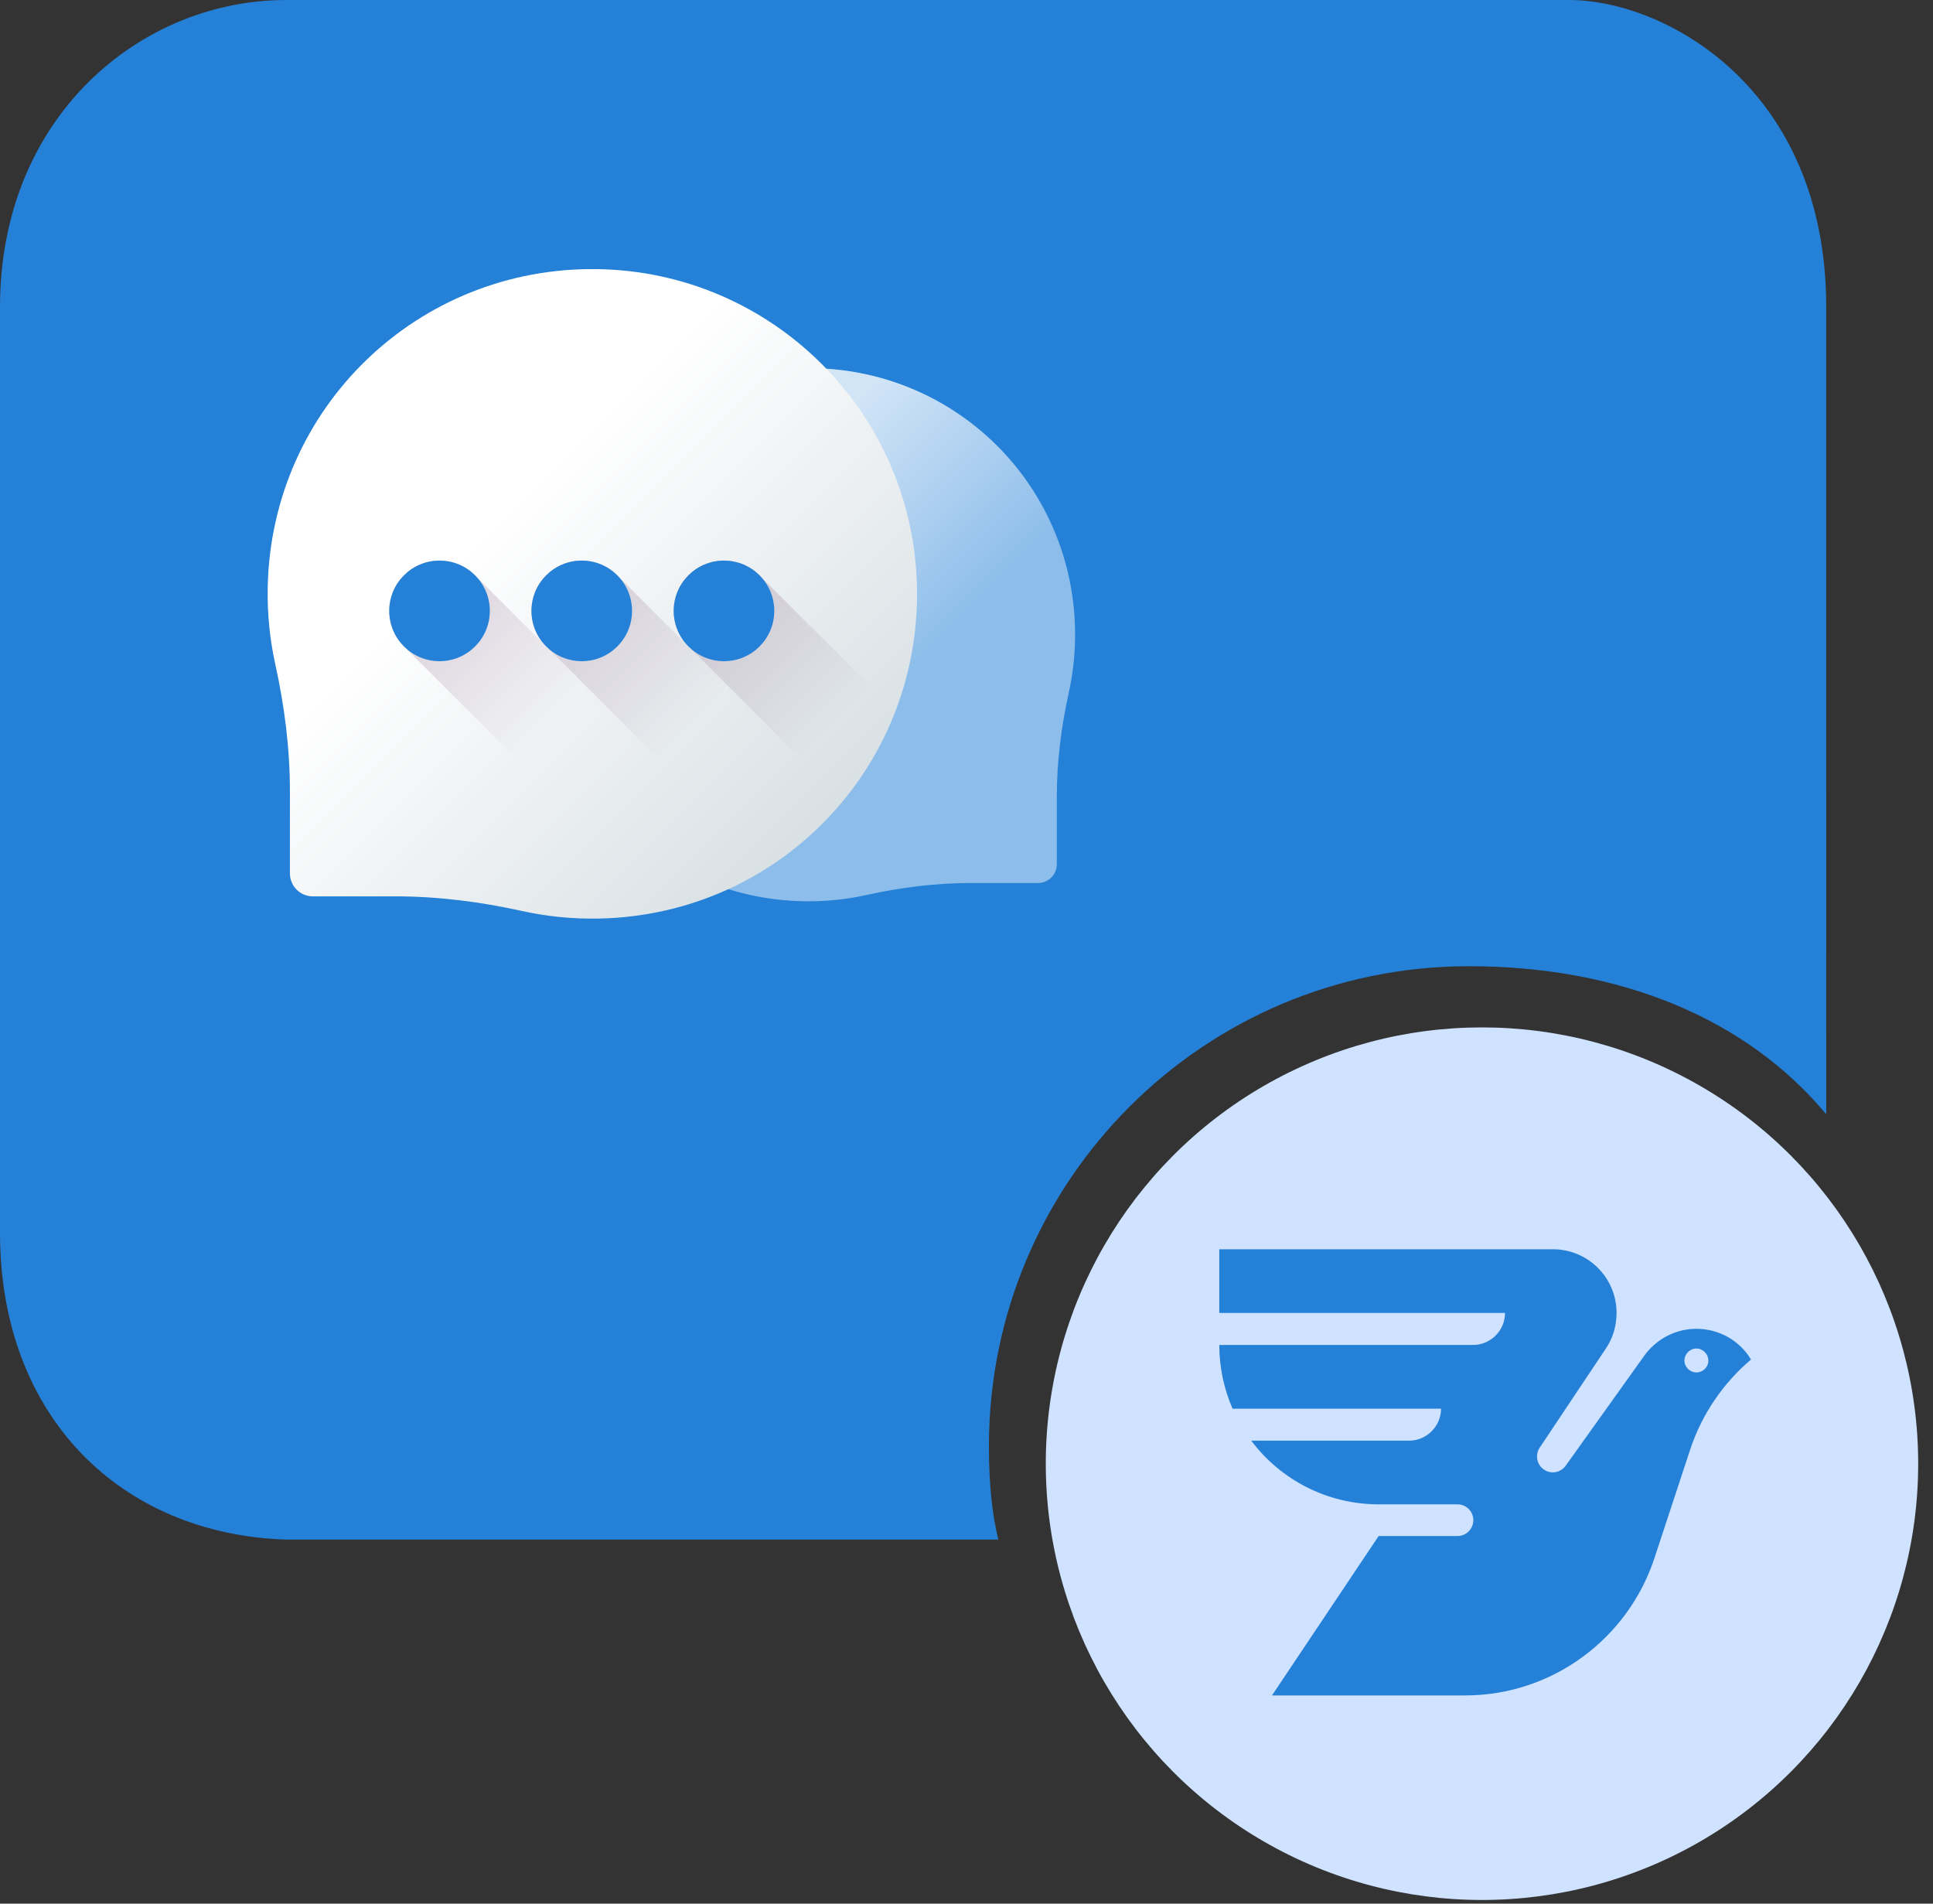 <?xml version="1.0" encoding="UTF-8"?>
<svg width="65px" height="64px" viewBox="0 0 65 64" version="1.1" xmlns="http://www.w3.org/2000/svg" xmlns:xlink="http://www.w3.org/1999/xlink">
    <rect x="0" y="0" width="65" height="64" fill="#333333" stroke="none"/>
    <title>sendMessagesWithMessageBird</title>
    <defs>
        <linearGradient x1="63.353%" y1="63.355%" x2="32.757%" y2="32.762%" id="linearGradient-1">
            <stop stop-color="#FFFFFF" stop-opacity="0" offset="0%"></stop>
            <stop stop-color="#FFFFFF" offset="100%"></stop>
        </linearGradient>
        <linearGradient x1="31.733%" y1="41.917%" x2="95.35%" y2="105.535%" id="linearGradient-2">
            <stop stop-color="#FFFFFF" offset="0%"></stop>
            <stop stop-color="#CDD7DC" offset="100%"></stop>
        </linearGradient>
        <linearGradient x1="76.764%" y1="76.772%" x2="-26.203%" y2="-26.195%" id="linearGradient-3">
            <stop stop-color="#653866" stop-opacity="0" offset="0%"></stop>
            <stop stop-color="#653866" offset="100%"></stop>
        </linearGradient>
    </defs>
    <g id="functions-icons" stroke="none" stroke-width="1" fill="none" fill-rule="evenodd">
        <g id="sendMessagesWithMessageBird">
            <path d="M52.763,-1.0658141e-14 C55.968,-1.0658141e-14 61.409,2.934 61.409,10.322 L61.41,37.462 C58.741,34.259 54.512,32.484 49.388,32.484 C40.477,32.484 33.254,39.708 33.254,48.618 C33.254,49.883 33.361,50.917 33.571,51.761 L9.623,51.761 C4.088,51.582 2.20268248e-13,47.654 2.20268248e-13,41.439 L2.20268248e-13,10.322 C2.20268248e-13,3.911 4.734,-1.0658141e-14 9.623,-1.0658141e-14 L52.763,-1.0658141e-14 Z" id="Combined-Shape" fill="#2481D7" fill-rule="nonzero"></path>
            <circle id="Oval" fill="#CFE2FF" cx="49.834" cy="49.209" r="14.668"></circle>
            <path d="M52.217,42 C53.402,42 54.359,42.957 54.359,44.141 C54.359,44.587 54.228,45 54,45.337 L54,45.337 L51.772,48.674 C51.717,48.75 51.685,48.859 51.685,48.967 C51.685,49.261 51.924,49.5 52.217,49.5 C52.391,49.5 52.554,49.413 52.652,49.272 L52.652,49.272 L55.293,45.576 C55.685,45.033 56.326,44.674 57.043,44.674 C57.826,44.674 58.511,45.087 58.88,45.707 C57.946,46.5 57.228,47.543 56.837,48.728 L56.837,48.728 L55.63,52.391 C54.75,55.065 52.228,57 49.261,57 L49.261,57 L42.772,57 L46.359,51.641 L49.011,51.641 C49.304,51.641 49.543,51.402 49.543,51.109 C49.543,50.815 49.304,50.576 49.011,50.576 L49.011,50.576 L46.37,50.576 C44.609,50.576 43.054,49.739 42.076,48.435 L42.076,48.435 L47.38,48.435 C47.978,48.435 48.457,47.946 48.457,47.359 L48.457,47.359 L41.446,47.359 C41.163,46.707 41,45.978 41,45.217 L41,45.217 L49.533,45.217 C50.13,45.217 50.609,44.728 50.609,44.141 L50.609,44.141 L41,44.141 L41,42 Z M57.043,45.337 C56.826,45.337 56.641,45.522 56.641,45.739 C56.641,45.957 56.826,46.141 57.043,46.141 C57.261,46.141 57.446,45.967 57.446,45.739 C57.446,45.522 57.261,45.337 57.043,45.337 Z" id="Combined-Shape" fill="#2481D7" fill-rule="nonzero"></path>
            <g id="chat-(3)" transform="translate(9, 9)" fill-rule="nonzero">
                <path d="M18.05,3.378 C23.007,3.303 27.054,7.205 27.15,12.162 C27.164,12.89 27.091,13.598 26.941,14.278 C26.688,15.428 26.537,16.599 26.537,17.777 L26.537,20.055 C26.537,20.404 26.254,20.687 25.905,20.687 L23.627,20.687 C22.449,20.687 21.278,20.838 20.128,21.091 C19.448,21.241 18.74,21.314 18.012,21.3 C13.055,21.204 9.152,17.158 9.228,12.2 C9.302,7.361 13.211,3.452 18.05,3.378 Z" id="Path" fill-opacity="0.799" fill="#FFFFFF" opacity="0.6"></path>
                <path d="M18.05,3.378 C23.007,3.303 27.054,7.205 27.15,12.162 C27.164,12.89 27.091,13.598 26.941,14.278 C26.688,15.428 26.537,16.599 26.537,17.777 L26.537,20.055 C26.537,20.404 26.254,20.687 25.905,20.687 L23.627,20.687 C22.449,20.687 21.278,20.838 20.128,21.091 C19.448,21.241 18.74,21.314 18.012,21.3 C13.055,21.204 9.152,17.158 9.228,12.2 C9.302,7.361 13.211,3.452 18.05,3.378 Z" id="Path" fill="url(#linearGradient-1)" opacity="0.6"></path>
                <path d="M11.089,0.048 C5.049,-0.044 0.119,4.71 0.002,10.749 C-0.015,11.636 0.074,12.499 0.256,13.327 C0.565,14.728 0.749,16.155 0.749,17.59 L0.749,20.365 C0.749,20.79 1.094,21.135 1.519,21.135 L4.294,21.135 C5.729,21.135 7.155,21.318 8.557,21.628 C9.385,21.81 10.248,21.899 11.135,21.882 C17.174,21.765 21.928,16.835 21.836,10.796 C21.746,4.9 16.984,0.138 11.089,0.048 Z" id="Path" fill="url(#linearGradient-2)"></path>
                <path d="M7.01,10.38 C6.702,10.052 6.265,9.847 5.78,9.847 C4.846,9.847 4.088,10.604 4.088,11.538 C4.088,12.023 4.294,12.46 4.622,12.768 L8.27,16.417 C8.579,16.744 9.015,16.95 9.501,16.95 C10.435,16.95 11.192,16.193 11.192,15.259 C11.192,14.773 10.986,14.337 10.658,14.028 L7.01,10.38 Z" id="Path" fill-opacity="0.4" fill="url(#linearGradient-3)"></path>
                <circle id="Oval" fill="#2481D7" cx="5.78" cy="11.538" r="1.691"></circle>
                <path d="M11.793,10.38 C11.485,10.052 11.048,9.847 10.562,9.847 C9.628,9.847 8.871,10.604 8.871,11.538 C8.871,12.023 9.077,12.46 9.405,12.768 L13.053,16.417 C13.361,16.744 13.798,16.95 14.284,16.95 C15.218,16.95 15.975,16.193 15.975,15.259 C15.975,14.773 15.769,14.337 15.441,14.028 L11.793,10.38 Z" id="Path" fill-opacity="0.4" fill="url(#linearGradient-3)"></path>
                <circle id="Oval" fill="#2481D7" cx="10.562" cy="11.538" r="1.691"></circle>
                <path d="M16.576,10.38 C16.267,10.052 15.831,9.847 15.345,9.847 C14.411,9.847 13.654,10.604 13.654,11.538 C13.654,12.023 13.86,12.46 14.188,12.768 L17.836,16.417 C18.144,16.744 18.581,16.95 19.066,16.95 C20,16.95 20.757,16.193 20.757,15.259 C20.757,14.773 20.552,14.337 20.224,14.028 L16.576,10.38 Z" id="Path" fill-opacity="0.4" fill="url(#linearGradient-3)"></path>
                <circle id="Oval" fill="#2481D7" cx="15.345" cy="11.538" r="1.691"></circle>
            </g>
        </g>
    </g>
</svg>

